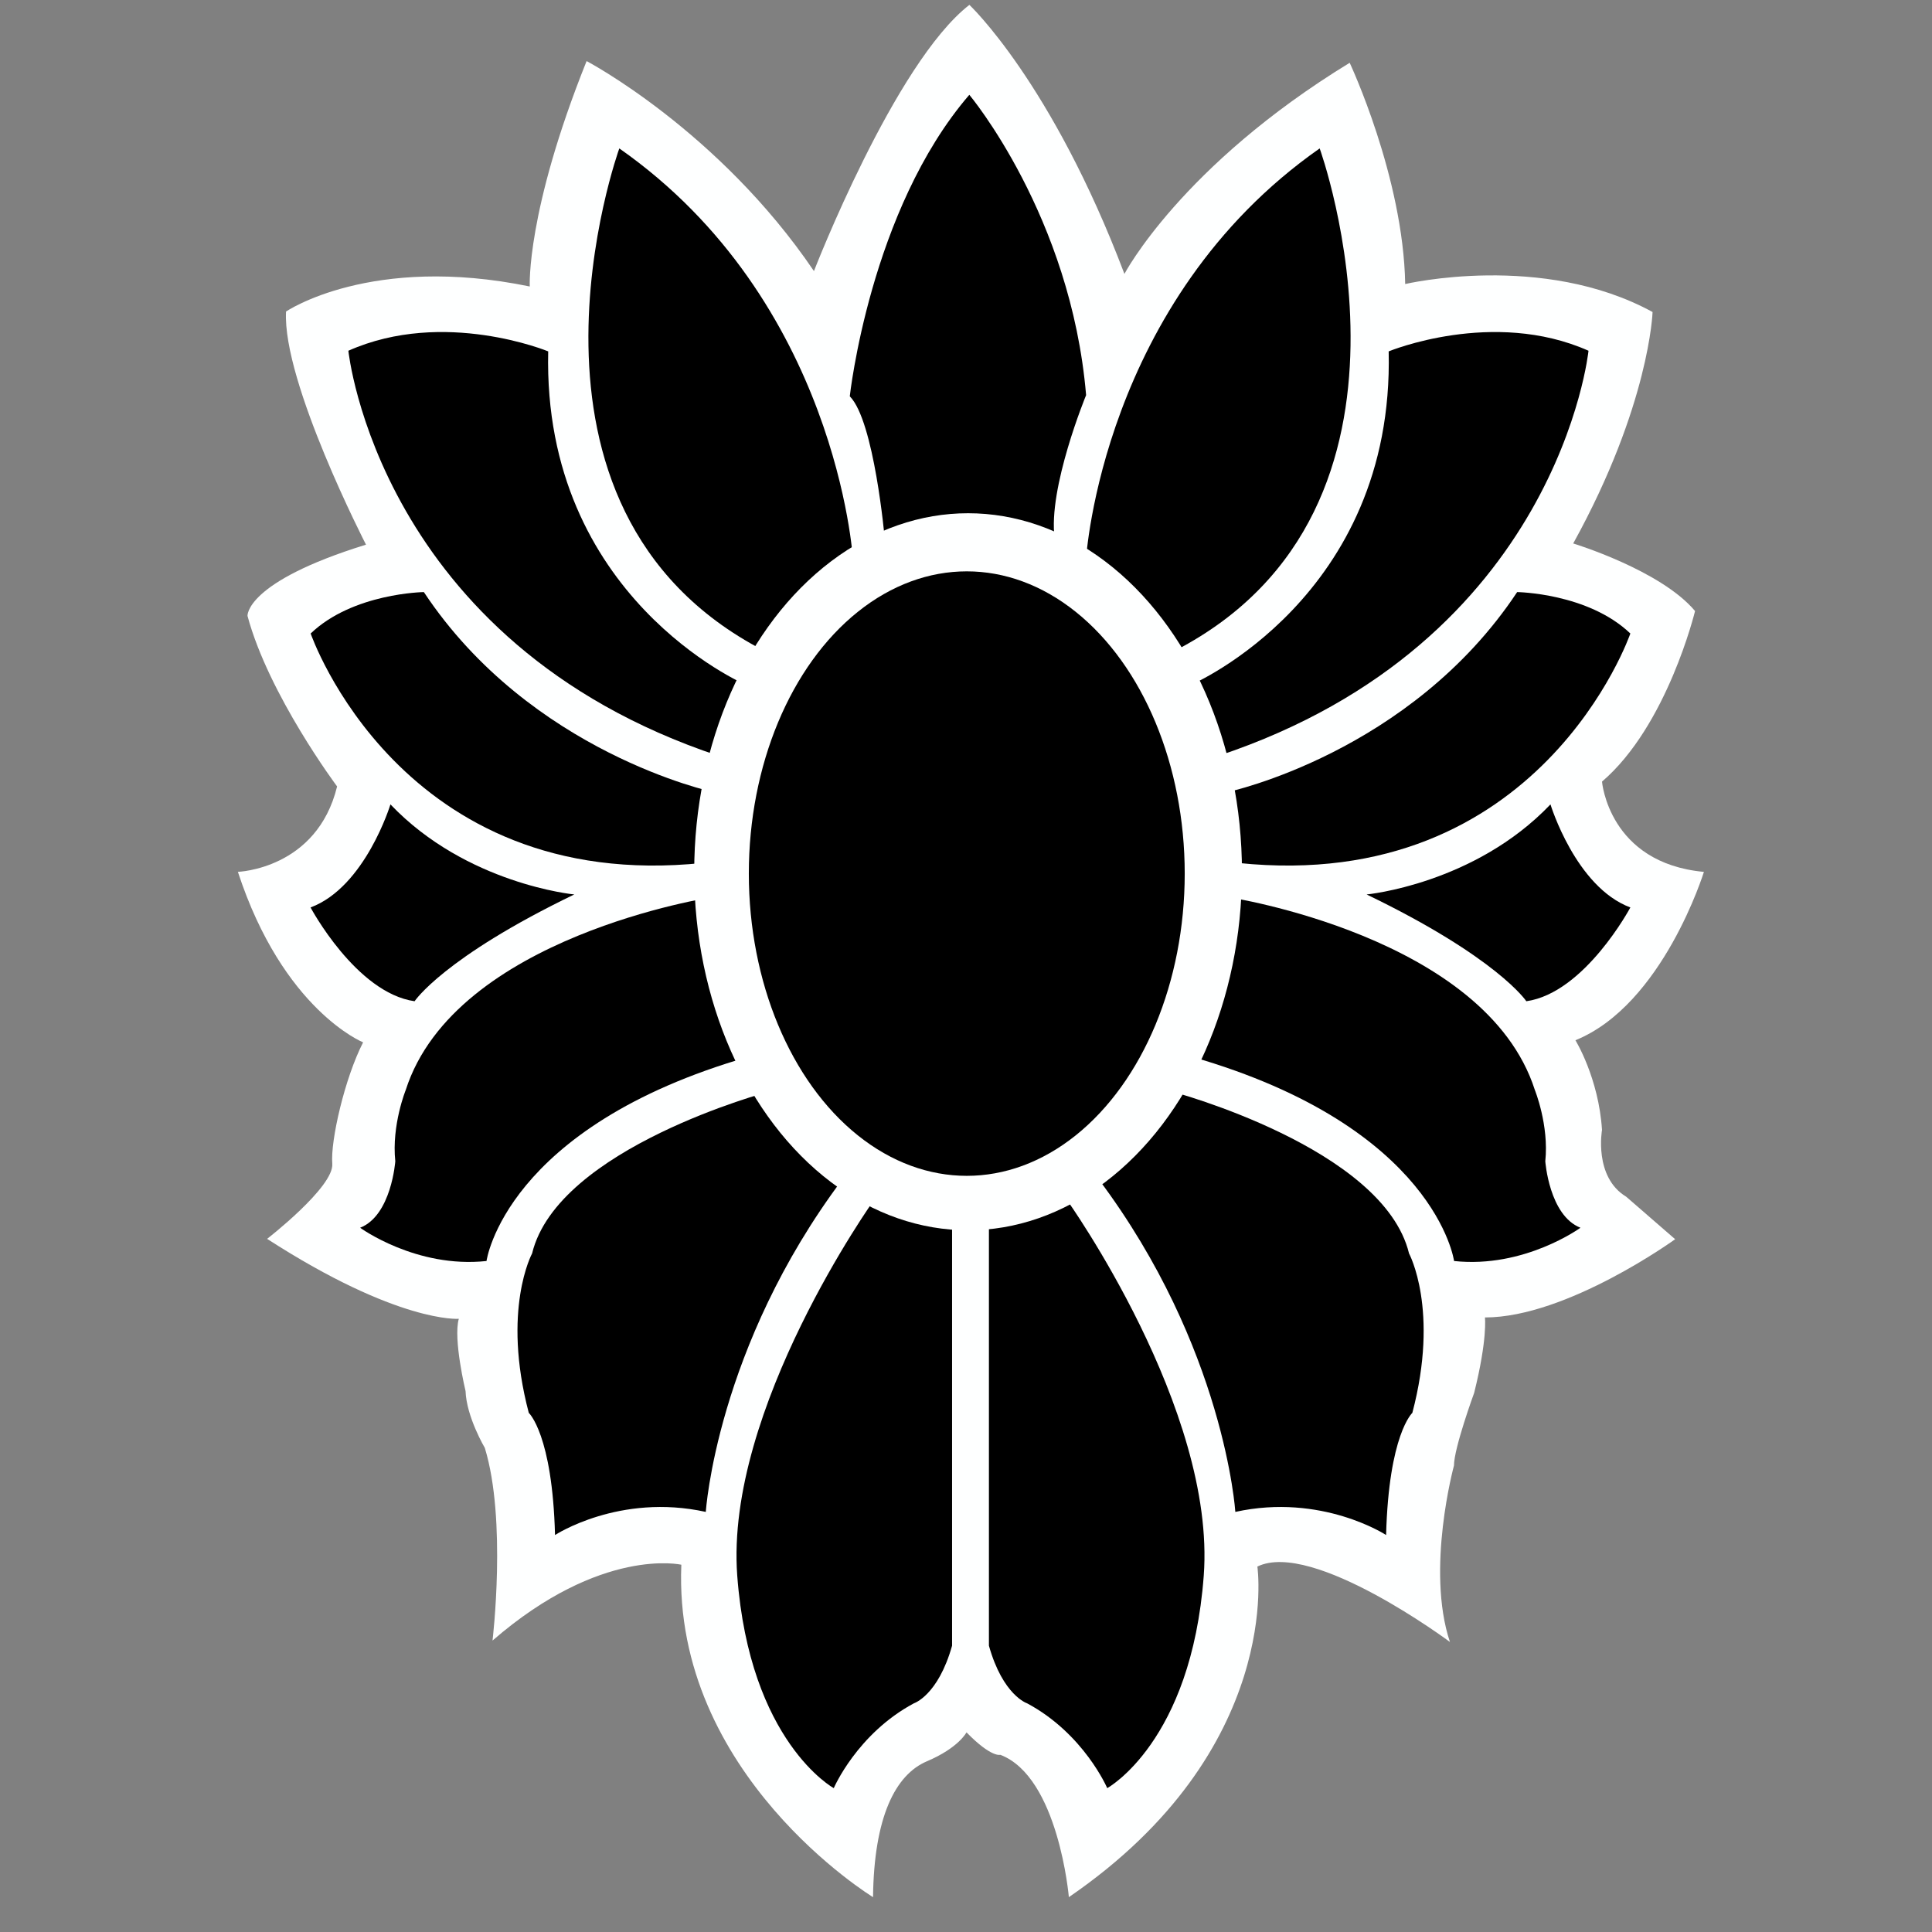 <?xml version="1.0" encoding="UTF-8" standalone="no"?>
<svg
   width="1000"
   height="1000"
   viewBox="0 0 1000 1000"
   version="1.1"
   xml:space="preserve"
   style="clip-rule:evenodd;fill-rule:evenodd;stroke-linejoin:round;stroke-miterlimit:2"
   id="svg18"
   xmlns="http://www.w3.org/2000/svg"
   xmlns:svg="http://www.w3.org/2000/svg"><rect x="0" y="0" width="1000" height="1000" fill="#808080" stroke="none"/><defs
   id="defs18" />
    <g
   id="C"
   transform="translate(-0.945,1.89)">
        <rect
   x="0.945"
   y="-1.89"
   width="1000"
   height="1000"
   style="fill:none"
   id="rect1" />
        <g
   transform="translate(0.945,-1.89)"
   id="g1">
            <path
   d="m 500.26,896.664 c 0,0 -4.004,7.977 -20.458,14.958 -16.454,6.98 -27.424,28.991 -27.922,70.34 0,0 -103.711,-63.215 -99.224,-172.056 0,0 -41.384,-9.618 -97.727,39.245 0,0 7.479,-62.326 -3.989,-99.722 0,0 -9.473,-15.955 -9.972,-29.418 0,0 -6.482,-26.924 -3.49,-37.395 0,0 -31.243,2.493 -99.223,-41.385 0,0 34.733,-26.925 33.735,-38.891 -0.997,-11.967 6.482,-44.376 15.956,-62.825 0,0 -41.385,-16.631 -64.819,-88.254 0,0 40.886,-1.319 51.356,-44.199 0,0 -35.401,-47.368 -46.37,-88.254 0,0 -1.496,-17.451 61.329,-36.897 0,0 -43.379,-84.265 -41.385,-120.663 0,0 43.878,-29.917 126.148,-12.964 0,0 -1.994,-38.393 29.418,-116.674 0,0 68.31,35.899 117.672,108.696 0,0 41.722,-107.734 80.458,-137.784 0,0 42.65,39.953 80.248,139.25 0,0 29.283,-55.913 116.588,-109.265 0,0 27.765,59.034 28.734,114.511 0,0 70.97,-16.733 128.044,14.484 0,0 -1.52,48.13 -41.078,119.795 0,0 45.292,13.759 63.064,34.972 0,0 -14.333,59.335 -48.158,88.29 0,0 3.44,42.142 52.745,46.728 0,0 -21.213,68.798 -66.505,87.144 0,0 12.04,19.493 13.76,46.439 0,0 -4.366,24.339 12.524,34.551 l 25.334,21.996 c 0,0 -55.938,40.493 -98.453,40.493 0,0 1.394,11.152 -5.575,39.03 0,0 -10.455,28.575 -10.455,37.636 0,0 -14.636,53.665 -2.09,91.301 0,0 -71.09,-52.969 -99.665,-39.03 0,0 13.939,94.684 -97.574,171.115 0,0 -5.351,-62.218 -35.476,-73.679 0,0 -4.557,1.647 -17.505,-11.619 z"
   style="fill:#feffff"
   id="path1" />
        </g>
        <g
   transform="translate(0.945,-1.89)"
   id="g2">
            <path
   d="m 511.864,634.253 c 0,0 20.95,-1.209 40.289,-13.296 0,0 77.353,108.376 70.907,194.592 -6.446,86.217 -49.958,109.987 -49.958,109.987 0,0 -12.086,-28.202 -41.496,-43.914 0,0 -12.49,-4.029 -19.742,-29.813 z"
   id="path2" />
        </g>
        <g
   transform="matrix(-1,0,0,1,1005.6,-1.89)"
   id="g3">
            <path
   d="m 511.864,634.253 c 0,0 20.95,-1.209 40.289,-13.296 0,0 77.353,108.376 70.907,194.592 -6.446,86.217 -49.958,109.987 -49.958,109.987 0,0 -12.086,-28.202 -41.496,-43.914 0,0 -12.49,-4.029 -19.742,-29.813 z"
   id="path3" />
        </g>
        <g
   transform="translate(0.945,-1.89)"
   id="g4">
            <path
   d="m 457.923,278.642 c 0,0 -5.423,-60.858 -18.076,-73.511 0,0 10.467,-96.409 61.873,-156.062 0,0 52.612,62.666 60.445,155.459 0,0 -19.884,48.205 -16.269,74.114 0,0 -45.191,-15.666 -87.973,0 z"
   id="path4" />
        </g>
        <g
   transform="translate(0.945,-1.89)"
   id="g5">
            <path
   d="m 608.538,336.61 c 0,0 -18.028,-27.345 -46.373,-47.548 0,0 8.187,-133.342 120.899,-212.241 0,0 67.414,186.048 -74.526,259.789 z"
   id="path5" />
        </g>
        <g
   transform="matrix(-1,0,0,1,1004.56,-1.89)"
   id="g6">
            <path
   d="m 608.538,336.61 c 0,0 -18.028,-27.345 -46.373,-47.548 0,0 8.187,-133.342 120.899,-212.241 0,0 67.414,186.048 -74.526,259.789 z"
   id="path6" />
        </g>
        <g
   transform="translate(0.945,-1.89)"
   id="g7">
            <path
   d="m 630.614,391.236 c 0,0 3.22,-6.995 -13.769,-36.975 0,0 104.931,-45.138 101.933,-172.386 0,0 53.964,-22.318 103.431,-0.332 0,0 -15.434,151.072 -191.595,209.693"
   id="path7" />
        </g>
        <g
   transform="matrix(-1,0,0,1,1003.47,-1.89)"
   id="g8">
            <path
   d="m 630.614,391.236 c 0,0 3.22,-6.995 -13.769,-36.975 0,0 104.931,-45.138 101.933,-172.386 0,0 53.964,-22.318 103.431,-0.332 0,0 -15.434,151.072 -191.595,209.693"
   id="path8" />
        </g>
        <g
   transform="translate(0.945,-1.89)"
   id="g9">
            <path
   d="m 640.788,446.647 c 0,0 0.313,-28.536 -5.331,-36.689 0,0 94.562,-20.13 149.821,-103.495 0,0 36.68,0.477 58.593,21.437 0,0 -46.507,135.075 -203.083,118.747 z"
   id="path9" />
        </g>
        <g
   transform="matrix(-1,0,0,1,1005.61,-1.89)"
   id="g10">
            <path
   d="m 640.788,446.647 c 0,0 0.313,-28.536 -5.331,-36.689 0,0 94.562,-20.13 149.821,-103.495 0,0 36.68,0.477 58.593,21.437 0,0 -46.507,135.075 -203.083,118.747 z"
   id="path10" />
        </g>
        <g
   transform="translate(0.945,-1.89)"
   id="g11">
            <path
   d="m 707.365,462.971 c 0,0 55.748,-5.287 95.156,-46.617 0,0 13.016,42.772 41.35,53.345 0,0 -23.568,44.214 -53.845,48.539 0,0 -14.898,-22.588 -82.661,-55.267 z"
   id="path11" />
        </g>
        <g
   transform="matrix(-1,0,0,1,1005.56,-1.89)"
   id="g12">
            <path
   d="m 707.365,462.971 c 0,0 55.748,-5.287 95.156,-46.617 0,0 13.016,42.772 41.35,53.345 0,0 -23.568,44.214 -53.845,48.539 0,0 -14.898,-22.588 -82.661,-55.267 z"
   id="path12" />
        </g>
        <g
   transform="translate(0.945,-1.89)"
   id="g13">
            <path
   d="m 818.041,635.48 c 0,0 -29.019,21.15 -65.417,17.215 0,0 -9.398,-69.351 -135.779,-105.749 0,0 17.522,-14.756 18.612,-82.632 0,0 133.399,20.166 158.975,99.847 0,0 7.378,18.199 5.411,36.889 0,0 1.967,28.036 18.198,34.43 z"
   id="path13" />
        </g>
        <g
   transform="matrix(-1,0,0,1,1005.39,-1.89)"
   id="g14">
            <path
   d="m 818.041,635.48 c 0,0 -29.019,21.15 -65.417,17.215 0,0 -9.398,-69.351 -135.779,-105.749 0,0 17.522,-14.756 18.612,-82.632 0,0 133.399,20.166 158.975,99.847 0,0 7.378,18.199 5.411,36.889 0,0 1.967,28.036 18.198,34.43 z"
   id="path14" />
        </g>
        <g
   transform="translate(0.945,-1.89)"
   id="g15">
            <path
   d="m 717.443,794.53 c 0,0 -33.279,-21.804 -78.038,-11.971 0,0 -5.427,-85.121 -70.837,-172.29 0,0 32.491,-23.469 38.049,-45.272 0,0 109.445,29.071 122.698,83.794 0,0 15.818,29.071 1.71,82.511 0,0 -12.2,11.086 -13.582,63.228 z"
   id="path15" />
        </g>
        <g
   transform="matrix(-1,0,0,1,1005.67,-1.89)"
   id="g16">
            <path
   d="m 717.443,794.53 c 0,0 -33.279,-21.804 -78.038,-11.971 0,0 -5.427,-85.121 -70.837,-172.29 0,0 32.491,-23.469 38.049,-45.272 0,0 109.445,29.071 122.698,83.794 0,0 15.818,29.071 1.71,82.511 0,0 -12.2,11.086 -13.582,63.228 z"
   id="path16" />
        </g>
        <g
   transform="matrix(0.999,0,0,0.739,-124.819,-75.283)"
   id="g17">
            <ellipse
   cx="627.469"
   cy="709.899"
   rx="141.897"
   ry="251.11"
   style="fill:#feffff"
   id="ellipse16" />
        </g>
        <g
   transform="matrix(0.795,0,0,0.623,2.508,8.014)"
   id="g18">
            <ellipse
   cx="627.469"
   cy="709.899"
   rx="141.897"
   ry="251.11"
   id="ellipse17" />
        </g>
    </g>
</svg>

